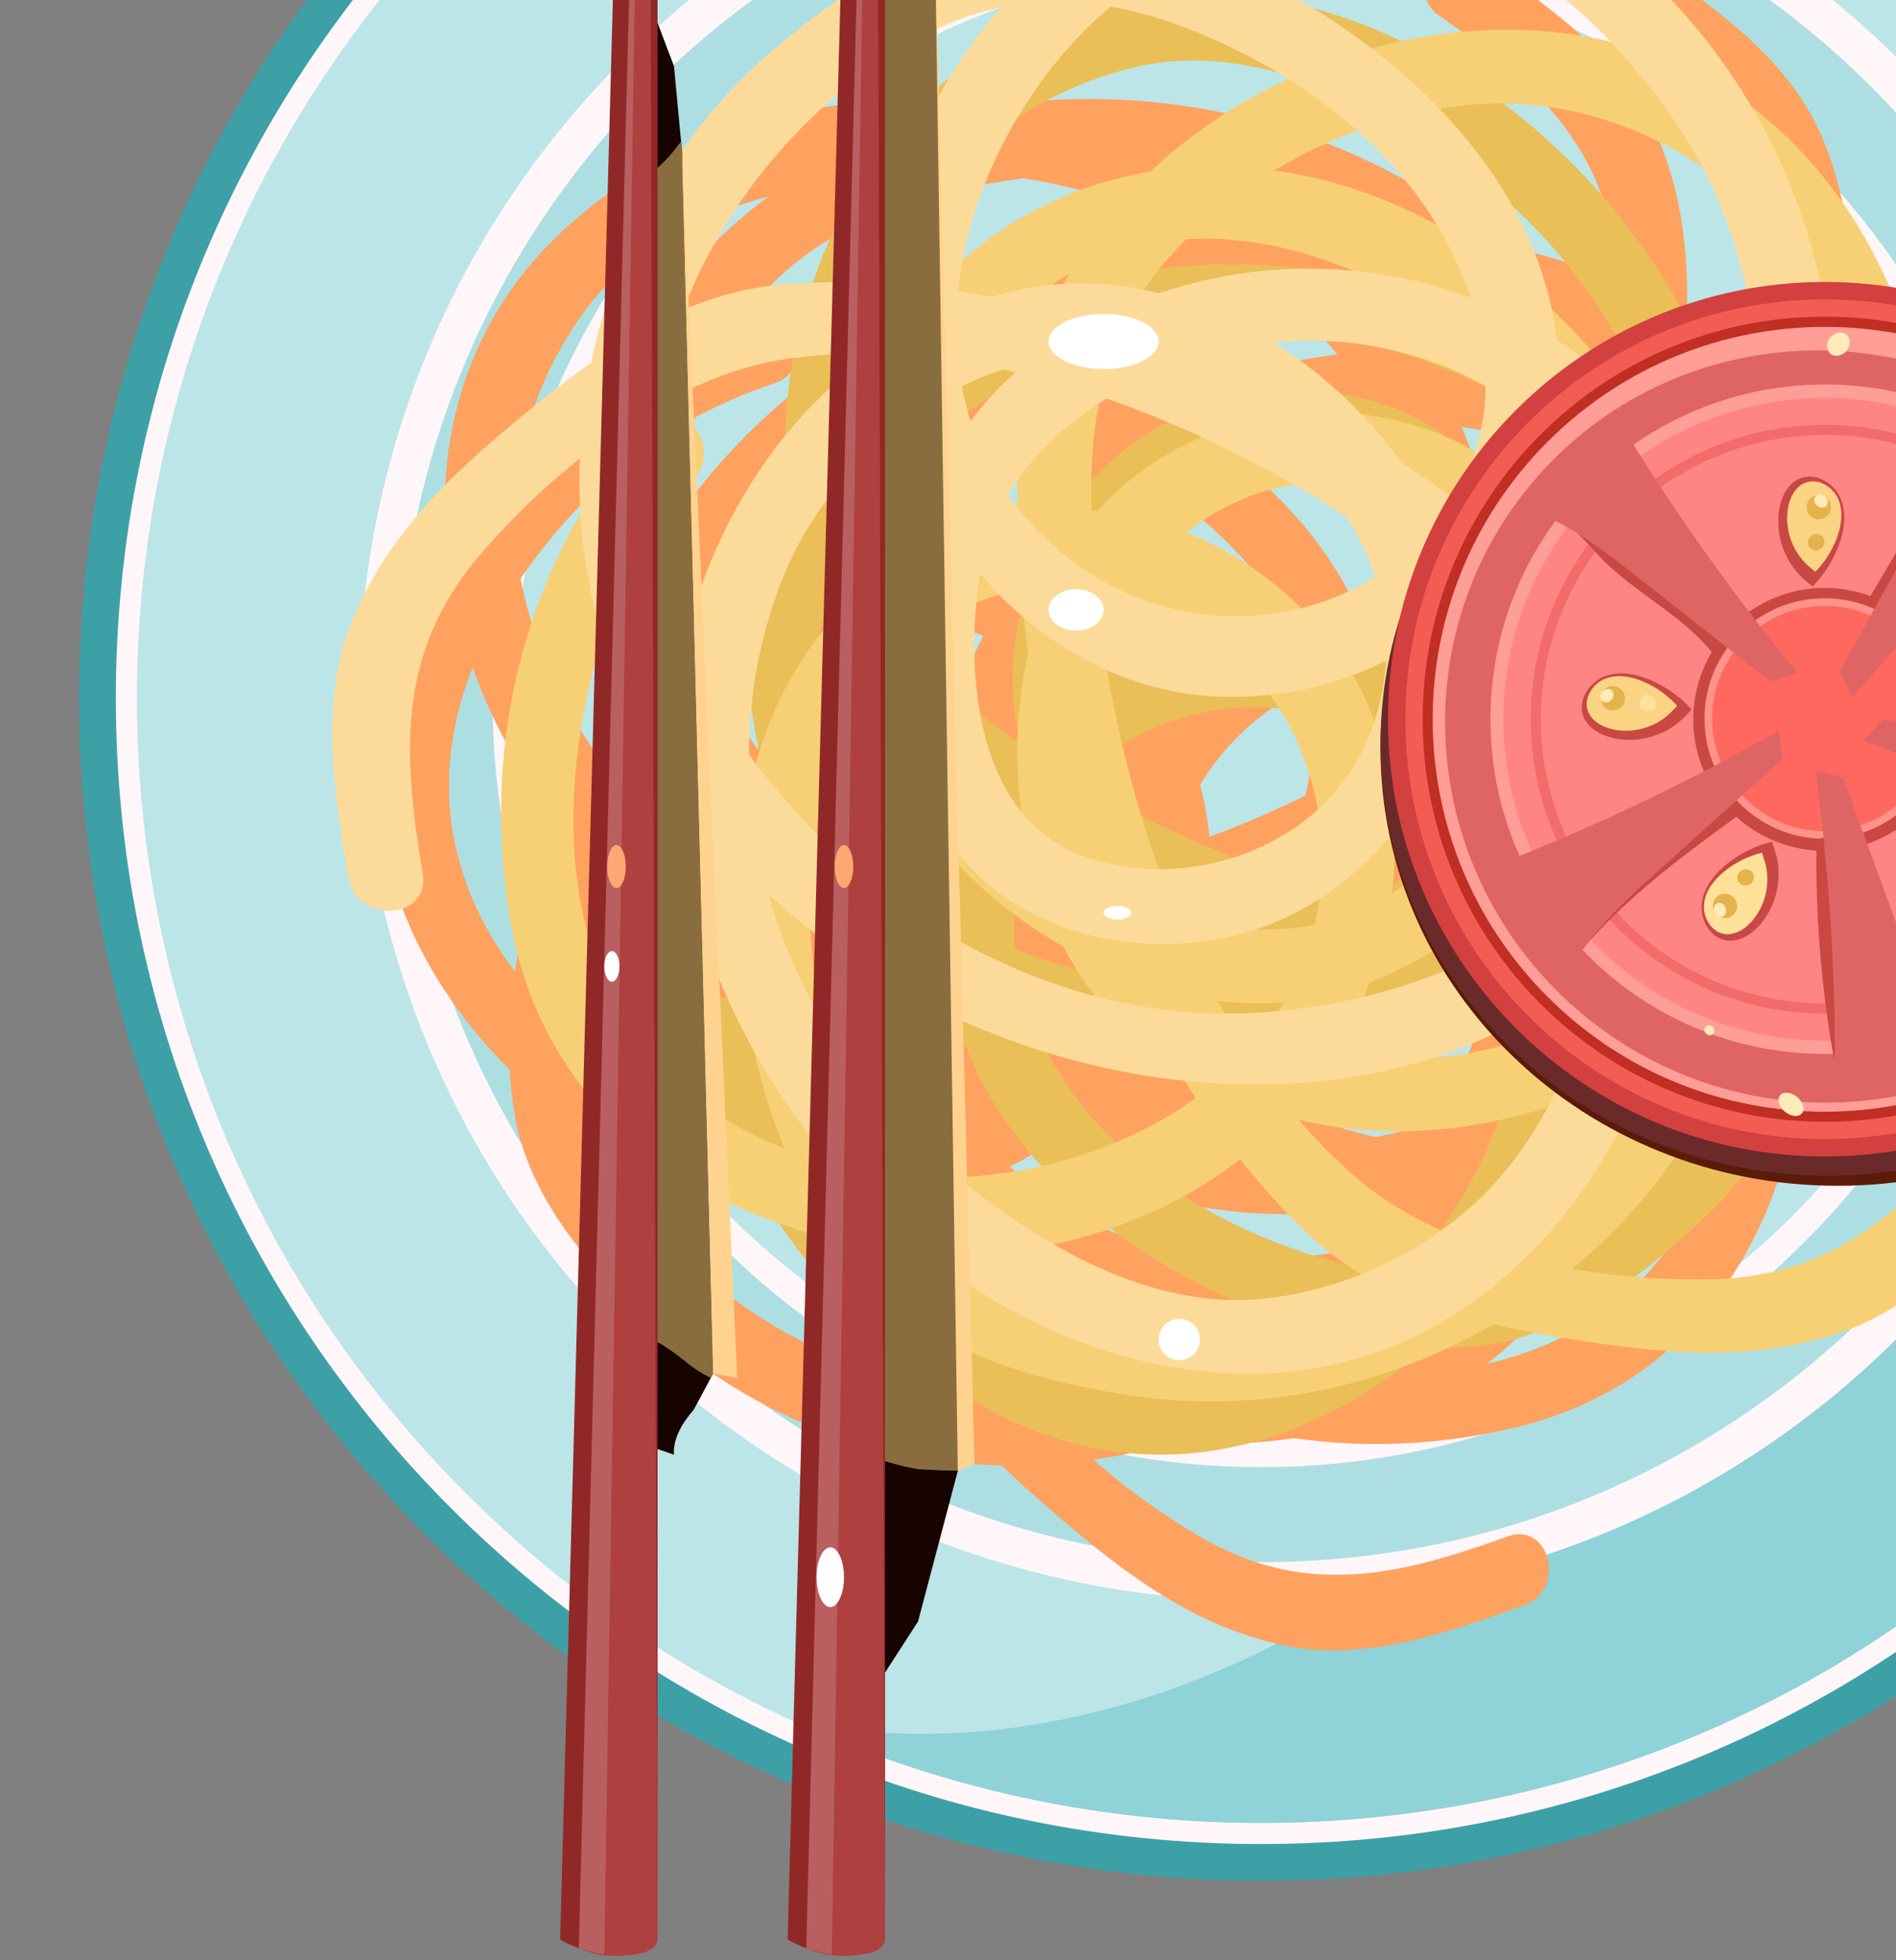 <svg width="120" height="124" viewBox="0 0 120 124" fill="none" xmlns="http://www.w3.org/2000/svg">
<rect x="0" y="0" width="120" height="124" fill="#808080" stroke="none"/>
<path d="M132.712 97.066C161.927 67.85 161.927 20.482 132.712 -8.734C103.496 -37.95 56.128 -37.95 26.912 -8.734C-2.304 20.482 -2.304 67.85 26.912 97.066C56.128 126.281 103.496 126.281 132.712 97.066Z" fill="#3DA0A7"/>
<path d="M79.815 116.649C119.846 116.649 152.298 84.197 152.298 44.166C152.298 4.135 119.846 -28.317 79.815 -28.317C39.784 -28.317 7.332 4.135 7.332 44.166C7.332 84.197 39.784 116.649 79.815 116.649Z" fill="#FFF6FA"/>
<path d="M130.121 94.475C157.905 66.69 157.905 21.642 130.121 -6.143C102.336 -33.928 57.288 -33.928 29.503 -6.143C1.718 21.642 1.718 66.69 29.503 94.475C57.288 122.259 102.336 122.259 130.121 94.475Z" fill="#BCE5E8"/>
<path d="M50.154 108.834C59.184 112.983 69.224 115.315 79.815 115.315C119.109 115.315 150.964 83.46 150.964 44.166C150.964 21.441 140.294 1.219 123.707 -11.807C125.338 -3.373 125.911 5.324 126.446 13.921C127.031 23.313 127.609 32.817 125.89 42.068C123.766 53.492 118.224 64.013 111.794 73.691C104.774 84.255 96.438 94.211 85.786 101.097C75.312 107.869 62.34 111.411 50.154 108.834Z" fill="#8FD2D7"/>
<path d="M120.189 84.543C142.488 62.243 142.488 26.088 120.189 3.789C97.889 -18.511 61.734 -18.511 39.434 3.789C17.135 26.088 17.135 62.243 39.434 84.543C61.734 106.843 97.889 106.843 120.189 84.543Z" fill="#FFF6FA"/>
<path d="M79.815 98.817C109.998 98.817 134.467 74.349 134.467 44.166C134.467 13.983 109.998 -10.485 79.815 -10.485C49.632 -10.485 25.164 13.983 25.164 44.166C25.164 74.349 49.632 98.817 79.815 98.817Z" fill="#ADDFE2"/>
<path d="M114.209 78.562C133.206 59.566 133.205 28.765 114.209 9.769C95.212 -9.228 64.412 -9.228 45.415 9.769C26.418 28.765 26.418 59.566 45.415 78.562C64.412 97.559 95.212 97.559 114.209 78.562Z" fill="#FFF6FA"/>
<path d="M79.816 90.771C105.922 90.771 127.086 69.905 127.086 44.166C127.086 18.427 105.922 -2.439 79.816 -2.439C53.709 -2.439 32.545 18.427 32.545 44.166C32.545 69.905 53.709 90.771 79.816 90.771Z" fill="#BCE5E8"/>
<path d="M47.977 19.898C37.742 23.374 30.014 30.733 25.861 40.691C21.37 51.463 25.457 61.619 33.754 69.093C41.175 75.775 52.392 78.513 61.829 74.762C70.944 71.137 78.211 61.355 76.3 51.17C74.452 41.321 66.2 34.248 56.052 35.011C44.719 35.862 37.403 45.728 34.028 55.66C32.393 60.469 31.724 65.621 32.596 70.636C33.581 76.294 38.215 81.253 42.397 84.81C50.854 92.002 62.291 94.33 72.94 91.594C95.13 85.893 105.039 57.797 96.713 38.005C92.706 28.482 84.083 21.259 73.555 21.164C64.094 21.078 54.88 27.426 51.559 36.25C47.899 45.976 49.785 56.601 56.432 64.543C63.635 73.15 74.603 73.124 84.139 68.895C93.313 64.827 93.999 52.32 88.349 45.076C82.516 37.597 71.386 35.34 63.501 41.183C55.575 47.057 50.534 58.964 54.634 68.429C58.564 77.497 67.016 82.675 76.574 83.959C98.062 86.847 120.215 63.982 116.07 42.568C111.925 21.145 79.69 15.033 67.226 32.005C60.161 41.626 56.404 53.513 55.426 65.315C54.962 70.904 55.284 76.739 56.725 82.166C58.262 87.96 62.502 92.095 66.904 95.869C71.228 99.576 75.7 102.96 81.39 104.106C86.476 105.131 91.746 103.24 96.455 101.542C99.139 100.575 98.121 96.216 95.408 97.194C88.585 99.654 82.652 101.11 75.991 97.226C69.996 93.73 63.303 87.824 61.071 81.118C56.982 68.837 60.836 53.235 66.371 42.053C69.435 35.864 73.147 30.042 80.033 27.91C86.517 25.903 93.798 26.386 99.952 29.203C105.438 31.716 109.544 36.682 111.394 42.359C113.651 49.282 110.725 56.86 107.335 62.872C100.839 74.4 87.834 81.568 74.612 79.158C69.204 78.172 64.645 75.151 61.192 70.956C56.622 65.404 56.935 58.503 60.029 52.367C63.331 45.816 69.086 41.349 76.671 42.575C83.885 43.742 88.46 51.355 87.314 58.282C86.155 65.279 77.201 67.434 71.213 67.432C63.775 67.43 57.897 60.771 55.482 54.338C50.914 42.176 57.599 28.799 70.299 25.97C84.128 22.89 93.216 36.872 95.183 48.662C97.426 62.121 89.922 77.168 78.563 84.356C66.727 91.846 51.536 88.098 42.203 78.524C36.97 73.155 35.862 67.128 37.451 60.019C39.115 52.581 43.003 45.497 49.714 41.576C63.654 33.43 76.727 49.066 69.876 62.3C63.061 75.464 45.42 73.603 35.919 65.049C31.04 60.656 27.924 54.798 28.478 48.175C29.044 41.408 33.349 35.078 38.141 30.564C41.221 27.664 45.032 25.597 49.017 24.244C51.732 23.326 50.709 18.968 47.977 19.898Z" fill="#FFA25F"/>
<path d="M55.342 84.346C64.088 90.697 74.558 92.758 85.087 90.401C96.476 87.852 102.412 78.651 103.722 67.562C104.894 57.644 100.656 46.904 92.145 41.365C83.924 36.015 71.742 35.728 64.528 43.167C57.552 50.361 56.54 61.185 63.02 69.029C70.257 77.79 82.536 78.071 92.596 75.093C97.468 73.651 102.059 71.224 105.651 67.616C109.702 63.546 111.078 56.899 111.568 51.431C112.559 40.374 107.857 29.692 99.477 22.574C82.013 7.746 53.35 15.873 41.995 34.097C36.533 42.866 35.61 54.077 41.611 62.728C47.002 70.503 57.506 74.363 66.628 71.981C76.684 69.355 84.269 61.683 86.918 51.669C89.787 40.819 83.434 31.88 74.476 26.533C65.859 21.389 55.251 28.05 52.597 36.844C49.858 45.924 54.438 56.315 63.762 59.381C73.132 62.462 85.766 59.707 91.127 50.894C96.266 42.45 95.611 32.56 91.144 24.013C81.099 4.799 49.641 -0.091 34.548 15.655C19.447 31.406 33.064 61.256 54.118 61.636C66.054 61.852 77.927 58.058 88.129 52.044C92.959 49.196 97.538 45.566 101.139 41.255C104.982 36.656 105.912 30.808 106.454 25.032C106.985 19.363 107.166 13.756 104.818 8.448C102.719 3.703 98.133 0.492 94.027 -2.374C91.686 -4.006 88.716 -0.659 91.081 0.99C97.028 5.14 101.642 9.147 102.315 16.827C102.92 23.739 101.961 32.614 97.775 38.307C90.106 48.736 75.143 54.595 62.815 56.53C55.992 57.601 49.095 57.929 43.38 53.539C37.997 49.403 34.19 43.179 32.938 36.527C31.821 30.597 33.508 24.378 37.073 19.591C41.423 13.752 49.3 11.767 56.166 11.063C69.329 9.714 82.691 16.195 88.354 28.381C90.671 33.367 90.835 38.833 89.404 44.073C87.508 51.01 81.692 54.737 74.895 55.752C67.64 56.837 60.67 54.716 57.293 47.815C54.082 41.25 57.657 33.121 63.974 30.059C70.357 26.965 77.286 33.033 80.742 37.925C85.031 43.999 82.989 52.642 79.129 58.33C71.835 69.081 57.053 71.344 47.412 62.607C36.916 53.093 43.085 37.601 51.578 29.19C61.272 19.589 77.892 17.03 90.319 22.157C103.267 27.498 108.975 42.066 106.543 55.212C105.181 62.585 100.898 66.97 94.174 69.774C87.141 72.708 79.111 73.623 72.037 70.408C57.338 63.727 62.558 44.025 77.32 41.98C92.003 39.945 100.667 55.426 99.165 68.121C98.394 74.642 95.412 80.567 89.683 83.938C83.831 87.382 76.176 87.522 69.724 86.213C65.577 85.373 61.69 83.454 58.285 80.98C55.972 79.301 53.005 82.65 55.342 84.346Z" fill="#FFA25F"/>
<path d="M65.745 84.346C74.491 90.697 84.961 92.758 95.49 90.401C106.879 87.852 112.814 78.651 114.124 67.562C115.297 57.644 111.059 46.904 102.548 41.365C94.327 36.015 82.145 35.728 74.93 43.167C67.955 50.361 66.943 61.185 73.423 69.029C80.659 77.79 92.939 78.071 102.999 75.093C107.87 73.651 112.462 71.224 116.053 67.616C120.105 63.546 121.48 56.899 121.97 51.431C122.962 40.374 118.26 29.692 109.879 22.574C92.415 7.746 63.752 15.873 52.397 34.097C46.935 42.866 46.013 54.077 52.014 62.728C57.405 70.503 67.908 74.363 77.031 71.981C87.087 69.355 94.672 61.683 97.32 51.669C100.19 40.819 93.837 31.88 84.879 26.533C76.261 21.389 65.653 28.05 63 36.844C60.26 45.924 64.841 56.315 74.165 59.381C83.535 62.462 96.168 59.707 101.53 50.894C106.668 42.45 106.014 32.56 101.547 24.013C91.502 4.799 60.044 -0.091 44.95 15.655C29.849 31.406 43.467 61.256 64.52 61.636C76.457 61.852 88.33 58.058 98.531 52.044C103.362 49.196 107.941 45.566 111.541 41.255C115.384 36.656 116.314 30.808 116.856 25.032C117.388 19.363 117.568 13.756 115.22 8.448C113.122 3.703 108.535 0.492 104.43 -2.374C102.089 -4.006 99.118 -0.659 101.483 0.99C107.43 5.14 112.045 9.147 112.717 16.827C113.323 23.739 112.363 32.614 108.178 38.307C100.509 48.736 85.546 54.595 73.218 56.53C66.395 57.601 59.498 57.929 53.782 53.539C48.4 49.403 44.593 43.179 43.34 36.527C42.224 30.597 43.91 24.378 47.476 19.591C51.825 13.752 59.703 11.767 66.568 11.063C79.731 9.714 93.093 16.195 98.757 28.381C101.073 33.367 101.237 38.833 99.806 44.073C97.911 51.01 92.094 54.737 85.298 55.752C78.043 56.837 71.073 54.716 67.696 47.815C64.485 41.25 68.059 33.121 74.377 30.059C80.762 26.965 87.689 33.033 91.144 37.925C95.434 43.999 93.392 52.642 89.532 58.33C82.238 69.081 67.456 71.344 57.815 62.607C47.317 53.093 53.488 37.601 61.98 29.19C71.675 19.589 88.295 17.03 100.721 22.157C113.67 27.498 119.378 42.066 116.946 55.212C115.584 62.585 111.301 66.97 104.577 69.774C97.544 72.708 89.513 73.623 82.439 70.408C67.741 63.727 72.961 44.025 87.722 41.98C102.406 39.945 111.07 55.426 109.568 68.121C108.796 74.642 105.815 80.567 100.086 83.938C94.234 87.382 86.578 87.522 80.126 86.213C75.98 85.373 72.092 83.454 68.687 80.98C66.376 79.301 63.41 82.65 65.745 84.346Z" fill="#FFA25F"/>
<path d="M44.056 65.523C46.646 76.017 53.318 84.346 62.886 89.333C73.235 94.728 83.703 91.523 91.856 83.893C99.148 77.069 102.833 66.127 99.899 56.405C97.067 47.014 87.941 38.939 77.629 39.973C67.659 40.974 59.906 48.592 59.8 58.768C59.681 70.13 68.887 78.265 78.494 82.475C83.147 84.514 88.222 85.621 93.293 85.179C99.014 84.681 104.352 80.486 108.252 76.623C116.139 68.811 119.436 57.614 117.619 46.77C113.832 24.175 86.684 11.903 66.255 18.51C56.425 21.689 48.493 29.663 47.5 40.145C46.607 49.565 52.146 59.286 60.653 63.349C70.033 67.825 80.779 66.852 89.258 60.907C98.448 54.465 99.357 43.536 95.958 33.672C92.687 24.184 80.285 22.434 72.586 27.446C64.638 32.619 61.438 43.516 66.587 51.87C71.762 60.268 83.196 66.308 92.976 63.03C102.348 59.888 108.226 51.908 110.323 42.495C115.036 21.331 94.145 -2.691 72.454 -0.391C50.756 1.91 41.915 33.504 57.761 47.372C66.746 55.232 78.266 59.99 89.942 61.973C95.47 62.912 101.312 63.09 106.843 62.117C112.747 61.079 117.229 57.21 121.367 53.145C125.429 49.155 129.183 44.986 130.81 39.416C132.265 34.436 130.83 29.024 129.54 24.186C128.804 21.43 124.376 22.071 125.12 24.857C126.989 31.864 127.932 37.903 123.495 44.205C119.501 49.88 113.044 56.043 106.172 57.696C93.585 60.723 78.371 55.551 67.702 49.081C61.796 45.499 56.313 41.304 54.776 34.261C53.328 27.628 54.431 20.418 57.765 14.525C60.735 9.274 66.034 5.606 71.848 4.247C78.937 2.589 86.239 6.152 91.94 10.041C102.87 17.498 108.904 31.067 105.375 44.036C103.93 49.34 100.531 53.624 96.057 56.706C90.134 60.786 83.287 59.884 77.435 56.278C71.19 52.428 67.23 46.313 69.101 38.861C70.879 31.771 78.855 27.863 85.659 29.596C92.534 31.348 93.915 40.454 93.403 46.421C92.766 53.831 85.632 59.12 79.014 60.978C66.505 64.491 53.749 56.69 52.016 43.794C50.128 29.753 64.834 21.89 76.748 20.938C90.35 19.852 104.7 28.612 110.893 40.545C117.345 52.977 112.313 67.793 101.979 76.273C96.183 81.029 90.084 81.62 83.136 79.428C75.868 77.136 69.14 72.657 65.806 65.635C58.879 51.05 75.575 39.36 88.175 47.314C100.71 55.229 97.35 72.646 88.015 81.381C83.222 85.867 77.12 88.472 70.568 87.354C63.874 86.213 57.932 81.383 53.846 76.222C51.218 72.905 49.485 68.932 48.478 64.847C47.792 62.074 43.364 62.722 44.056 65.523Z" fill="#EABF58"/>
<path d="M40.64 26.89C33.361 35.635 30.466 46.486 32.209 57.709C34.095 69.849 43.344 76.722 54.9 78.871C65.234 80.792 76.811 77.087 83.22 68.535C89.411 60.272 90.561 47.498 83.25 39.405C76.179 31.577 64.884 29.762 56.192 36.022C46.486 43.013 45.336 55.89 47.764 66.662C48.941 71.878 51.169 76.871 54.708 80.894C58.7 85.432 65.586 87.339 71.296 88.235C82.84 90.045 94.387 85.852 102.445 77.544C119.235 60.232 112.693 29.565 94.344 16.37C85.516 10.023 73.805 8.275 64.3 13.974C55.758 19.095 50.974 29.857 52.841 39.604C54.898 50.348 62.429 58.85 72.763 62.327C83.958 66.095 93.79 60.048 100.03 51.009C106.031 42.317 99.775 30.711 90.723 27.313C81.377 23.804 70.143 27.893 66.276 37.47C62.388 47.098 64.403 60.559 73.285 66.804C81.796 72.788 92.229 72.79 101.517 68.691C122.397 59.478 129.721 26.78 114.234 9.831C98.742 -7.125 66.444 5.097 64.58 27.185C63.523 39.706 66.68 52.441 72.286 63.574C74.94 68.846 78.436 73.908 82.711 77.989C87.275 82.346 93.353 83.729 99.379 84.7C105.297 85.652 111.173 86.232 116.911 84.135C122.041 82.26 125.733 77.667 129.028 73.555C130.906 71.211 127.598 67.858 125.699 70.227C120.925 76.185 116.398 80.751 108.284 80.924C100.982 81.079 91.727 79.454 86.04 74.661C75.62 65.881 70.508 49.757 69.334 36.674C68.684 29.434 68.82 22.168 73.829 16.471C78.548 11.105 85.348 7.54 92.423 6.689C98.729 5.928 105.144 8.133 109.924 12.212C115.755 17.186 117.289 25.599 117.552 32.858C118.053 46.777 110.315 60.359 97.123 65.46C91.726 67.547 85.973 67.338 80.568 65.469C73.414 62.996 69.904 56.628 69.312 49.418C68.678 41.721 71.39 34.55 78.872 31.484C85.991 28.568 94.281 32.888 97.057 39.738C99.862 46.658 93.006 53.512 87.629 56.801C80.95 60.885 72.016 58.138 66.311 53.689C55.528 45.279 54.179 29.598 64.028 20.081C74.752 9.719 90.593 17.276 98.835 26.78C108.245 37.63 109.775 55.264 103.526 67.959C97.015 81.185 81.317 86.167 67.679 82.7C60.031 80.755 55.724 75.954 53.245 68.697C50.653 61.106 50.251 52.608 54.121 45.402C62.161 30.429 82.49 37.284 83.609 52.929C84.724 68.494 67.864 76.515 54.634 74.055C47.839 72.791 41.825 69.247 38.683 62.994C35.474 56.608 35.86 48.559 37.682 41.874C38.855 37.578 41.141 33.627 43.974 30.224C45.895 27.904 42.584 24.555 40.64 26.89Z" fill="#F7D075"/>
<path d="M115.714 20.616C114.035 9.363 107.863 -0.022 98.329 -6.191C88.015 -12.864 76.729 -10.537 67.431 -3.345C59.118 3.088 54.177 14.192 56.293 24.669C58.337 34.79 67.103 44.151 78.011 44.083C88.559 44.017 97.434 36.796 98.546 26.143C99.791 14.246 90.947 4.816 81.291 -0.542C76.615 -3.138 71.407 -4.797 66.049 -4.834C60.005 -4.877 53.998 -1.006 49.529 2.658C40.495 10.068 35.936 21.477 36.773 33.018C38.514 57.07 65.754 72.605 87.816 67.695C98.431 65.332 107.529 57.756 109.603 46.87C111.467 37.086 106.622 26.352 98.105 21.257C88.718 15.64 77.361 15.601 67.886 20.996C57.621 26.842 55.59 38.205 58.18 48.876C60.672 59.141 73.498 62.197 82.059 57.704C90.898 53.065 95.326 41.962 90.753 32.7C86.157 23.389 74.77 15.932 64.198 18.404C54.067 20.772 47.12 28.555 43.996 38.214C36.972 59.927 56.498 87.16 79.454 86.888C102.419 86.614 114.799 54.375 99.558 38.281C90.919 29.157 79.314 23.037 67.273 19.809C61.572 18.281 55.469 17.518 49.576 17.994C43.286 18.499 38.208 22.114 33.472 25.964C28.823 29.746 24.479 33.745 22.224 39.422C20.207 44.498 21.178 50.311 22.052 55.507C22.552 58.468 27.255 58.231 26.752 55.238C25.485 47.709 25.092 41.291 30.362 35.122C35.107 29.57 42.481 23.747 49.844 22.692C63.333 20.761 78.768 27.681 89.31 35.512C95.145 39.846 100.479 44.785 101.396 52.316C102.259 59.409 100.392 66.858 96.32 72.704C92.689 77.915 86.774 81.236 80.548 82.087C72.953 83.127 65.655 78.673 60.065 74.035C49.345 65.143 44.36 50.328 49.336 37.086C51.371 31.669 55.357 27.515 60.348 24.727C66.956 21.035 74.044 22.654 79.819 27.012C85.984 31.661 89.53 38.46 86.837 46.086C84.275 53.339 75.533 56.649 68.572 54.163C61.541 51.649 60.989 41.971 62.116 35.769C63.514 28.067 71.513 23.229 78.63 21.933C92.084 19.485 104.683 28.918 105.231 42.603C105.826 57.502 89.64 64.293 77.061 64.116C62.7 63.915 48.523 53.319 43.21 40.204C37.673 26.54 44.406 11.51 56.073 3.642C62.616 -0.771 69.066 -0.79 76.131 2.194C83.522 5.314 90.13 10.67 92.931 18.355C98.753 34.323 80.104 44.929 67.685 35.349C55.329 25.821 60.566 7.898 71.209 -0.337C76.675 -4.566 83.325 -6.694 90.082 -4.879C96.985 -3.023 102.734 2.624 106.508 8.435C108.934 12.17 110.358 16.505 111.012 20.884C111.46 23.862 116.163 23.622 115.714 20.616Z" fill="#FCDB9A"/>
<path d="M55.53 -13.524L56.462 -9.169L59.183 -3.382L60.756 92.537L58.104 102.571L56.017 105.8L55.53 -13.524Z" fill="url(#paint0_radial_2706_13)"/>
<path d="M57.724 92.863C57.888 92.893 58.007 92.915 58.11 92.938C58.223 92.941 58.376 92.947 58.602 92.962C59.243 93.001 59.878 93.025 60.519 93.032C60.555 93.032 60.588 93.038 60.624 93.04L60.756 92.539L59.185 -3.38L59.028 -3.714C58.987 -3.69 58.946 -3.669 58.905 -3.645C58.551 -3.436 58.199 -3.222 57.851 -3.002C57.7 -2.86 56.978 -2.292 56.788 -2.111C56.417 -1.755 56.011 -1.457 55.584 -1.204L55.965 92.416C56.542 92.587 57.126 92.755 57.724 92.863Z" fill="#8A6D3F"/>
<path d="M54.103 -33.582L49.85 122.688C49.85 122.688 53.678 125.027 56.015 122.688V-33.582C56.017 -33.582 55.592 -36.773 54.103 -33.582Z" fill="#912828"/>
<path d="M55.113 -34.965L51.03 123.246C51.03 123.246 52.824 123.887 54.028 123.68L53.935 116.924L55.113 -34.965Z" fill="#B95F5F"/>
<path d="M55.113 -34.965L52.645 123.648C52.645 123.648 55.87 124.03 56.017 122.686L55.456 -34.935C55.456 -34.935 55.256 -35.041 55.113 -34.965C55.113 -34.965 54.969 -34.887 55.113 -34.965Z" fill="#AF4040"/>
<path d="M54.004 54.816C54.004 55.565 53.741 56.174 53.417 56.174C53.093 56.174 52.83 55.567 52.83 54.816C52.83 54.066 53.093 53.457 53.417 53.457C53.741 53.457 54.004 54.065 54.004 54.816Z" fill="#FFA773"/>
<path d="M42.658 4.186L43.161 9.533L45.131 86.894L43.896 89.199C43.896 89.199 42.524 90.619 42.66 92.021L40.715 91.35L41.182 0.302L42.658 4.186Z" fill="url(#paint1_radial_2706_13)"/>
<path d="M43.107 8.97C43.055 9.026 43.003 9.08 42.949 9.136C42.433 9.87 41.814 10.5 41.126 11.009L40.748 84.559C41.218 84.713 41.676 84.904 42.097 85.181C42.643 85.541 43.158 85.942 43.666 86.352C44.06 86.644 44.462 86.916 44.915 87.12C44.939 87.131 44.962 87.147 44.986 87.159L45.129 86.892L43.16 9.531L43.107 8.97Z" fill="#8A6D3F"/>
<path d="M39.704 -33.582L35.452 122.688C35.452 122.688 39.279 125.027 41.617 122.688V-33.582C41.618 -33.582 41.194 -36.773 39.704 -33.582Z" fill="#912828"/>
<path d="M40.715 -34.965L36.631 123.246C36.631 123.246 38.426 123.887 39.63 123.68L39.537 116.924L40.715 -34.965Z" fill="#B95F5F"/>
<path d="M40.715 -34.965L38.247 123.648C38.247 123.648 41.471 124.03 41.619 122.686L41.058 -34.935C41.056 -34.935 40.856 -35.041 40.715 -34.965C40.715 -34.965 40.571 -34.887 40.715 -34.965Z" fill="#AF4040"/>
<path d="M39.606 54.816C39.606 55.565 39.343 56.174 39.019 56.174C38.694 56.174 38.432 55.567 38.432 54.816C38.432 54.066 38.694 53.457 39.019 53.457C39.343 53.457 39.606 54.065 39.606 54.816Z" fill="#FFA773"/>
<path d="M43.161 9.533L46.657 87.158L45.131 86.892L43.161 9.533Z" fill="#FFD38F"/>
<path d="M59.183 -3.382L61.678 92.613L60.622 93.038L59.183 -3.382Z" fill="#FFD38F"/>
<path d="M53.417 99.77C53.417 100.811 53.029 101.658 52.55 101.658C52.071 101.658 51.684 100.811 51.684 99.77C51.684 98.728 52.071 97.882 52.55 97.882C53.029 97.882 53.417 98.726 53.417 99.77Z" fill="white"/>
<path d="M38.726 62.099C38.99 62.099 39.205 61.666 39.205 61.131C39.205 60.597 38.99 60.164 38.726 60.164C38.462 60.164 38.247 60.597 38.247 61.131C38.247 61.666 38.462 62.099 38.726 62.099Z" fill="white"/>
<path d="M116.303 75.01C132.28 75.01 145.232 62.633 145.232 47.366C145.232 32.099 132.28 19.723 116.303 19.723C100.326 19.723 87.374 32.099 87.374 47.366C87.374 62.633 100.326 75.01 116.303 75.01Z" fill="#5C1A09"/>
<path d="M115.697 74.372C131.34 74.372 144.021 62.139 144.021 47.048C144.021 31.957 131.34 19.723 115.697 19.723C100.055 19.723 87.374 31.957 87.374 47.048C87.374 62.139 100.055 74.372 115.697 74.372Z" fill="#6A2A2A"/>
<path d="M115.507 73.155C130.783 73.155 143.166 60.772 143.166 45.496C143.166 30.22 130.783 17.836 115.507 17.836C100.231 17.836 87.847 30.22 87.847 45.496C87.847 60.772 100.231 73.155 115.507 73.155Z" fill="#D34040"/>
<path d="M115.507 72.054C130.174 72.054 142.065 60.163 142.065 45.496C142.065 30.829 130.174 18.939 115.507 18.939C100.84 18.939 88.95 30.829 88.95 45.496C88.95 60.163 100.84 72.054 115.507 72.054Z" fill="#F35C53"/>
<path d="M133.75 63.75C143.829 53.671 143.829 37.329 133.75 27.25C123.671 17.171 107.329 17.171 97.25 27.25C87.171 37.329 87.171 53.671 97.25 63.75C107.329 73.829 123.671 73.829 133.75 63.75Z" fill="#F35C53"/>
<path d="M115.507 70.96C129.571 70.96 140.971 59.56 140.971 45.496C140.971 31.432 129.571 20.031 115.507 20.031C101.443 20.031 90.042 31.432 90.042 45.496C90.042 59.56 101.443 70.96 115.507 70.96Z" fill="#C02E24"/>
<path d="M133.052 63.053C142.747 53.359 142.747 37.641 133.053 27.947C123.358 18.253 107.641 18.253 97.947 27.947C88.253 37.641 88.253 53.359 97.947 63.053C107.641 72.747 123.358 72.747 133.052 63.053Z" fill="#FF9D97"/>
<path d="M133.736 61.265C142.089 51.206 140.607 36.2 130.428 27.747C120.248 19.293 105.224 20.595 96.872 30.654C88.519 40.713 90.001 55.72 100.18 64.173C110.36 72.626 125.384 71.324 133.736 61.265Z" fill="#DF6565"/>
<path d="M115.507 66.669C127.2 66.669 136.68 57.189 136.68 45.496C136.68 33.802 127.2 24.323 115.507 24.323C103.813 24.323 94.334 33.802 94.334 45.496C94.334 57.189 103.813 66.669 115.507 66.669Z" fill="#FF9D97"/>
<path d="M122.298 64.648C132.873 60.882 138.393 49.255 134.626 38.68C130.86 28.105 119.233 22.585 108.658 26.352C98.083 30.118 92.563 41.744 96.33 52.32C100.096 62.895 111.722 68.415 122.298 64.648Z" fill="#FF8585"/>
<path d="M115.507 64.12C125.793 64.12 134.131 55.782 134.131 45.496C134.131 35.21 125.793 26.872 115.507 26.872C105.221 26.872 96.882 35.21 96.882 45.496C96.882 55.782 105.221 64.12 115.507 64.12Z" fill="#F26C6C"/>
<path d="M115.507 63.475C125.436 63.475 133.485 55.425 133.485 45.496C133.485 35.566 125.436 27.517 115.507 27.517C105.577 27.517 97.528 35.566 97.528 45.496C97.528 55.425 105.577 63.475 115.507 63.475Z" fill="#FF8585"/>
<path d="M123.572 47.469C124.655 43.003 121.913 38.505 117.447 37.422C112.981 36.339 108.483 39.081 107.4 43.547C106.317 48.012 109.059 52.51 113.525 53.593C117.99 54.677 122.489 51.934 123.572 47.469Z" fill="#CA4844"/>
<path d="M116.19 53.028C120.374 52.641 123.452 48.934 123.064 44.751C122.676 40.567 118.97 37.489 114.786 37.877C110.602 38.265 107.525 41.971 107.913 46.155C108.301 50.339 112.007 53.416 116.19 53.028Z" fill="#FF928A"/>
<path d="M116.146 52.551C120.065 52.188 122.948 48.716 122.585 44.796C122.221 40.877 118.749 37.994 114.83 38.357C110.91 38.721 108.028 42.193 108.391 46.112C108.754 50.031 112.226 52.914 116.146 52.551Z" fill="#FF685F"/>
<path d="M124.619 27.13C122.471 30.774 120.321 34.42 118.173 38.064C118.26 38.386 118.696 38.5 119.003 38.366C119.311 38.233 119.511 37.939 119.696 37.658C120.953 35.758 122.211 33.857 123.36 31.889C124.096 30.627 124.806 29.287 124.902 27.829C124.918 27.579 124.866 27.261 124.624 27.201L124.619 27.13Z" fill="#CA4844"/>
<path d="M116.426 42.484C118.189 39.314 119.952 36.142 121.713 32.973C123.004 30.649 124.31 28.292 124.994 25.741C127.614 26.239 130.058 27.486 131.974 29.3C126.721 33.877 121.786 38.834 117.23 44.116L116.426 42.484Z" fill="#DF6565"/>
<path d="M119.168 45.52C122.596 46.05 126.024 46.58 129.452 47.11C131.965 47.499 134.512 47.889 137.04 47.631C137.403 50.244 137.031 52.955 135.981 55.377C130.189 52.089 124.154 49.231 117.94 46.838L119.168 45.52Z" fill="#DF6565"/>
<path d="M100.048 60.165C102.922 56.757 106.561 54.097 110.165 51.471C109.942 51.096 109.646 50.765 109.299 50.5C107.405 51.965 105.604 53.547 103.908 55.237C102.405 56.733 100.967 58.344 100.052 60.256L100.048 60.165Z" fill="#CA4844"/>
<path d="M112.829 48.002C110.249 50.322 107.669 52.639 105.092 54.958C103.2 56.659 101.288 58.382 99.885 60.503C97.633 59.13 95.767 57.126 94.559 54.78C100.769 52.376 106.801 49.511 112.586 46.212L112.829 48.002Z" fill="#DF6565"/>
<path d="M116.057 66.892C115.251 62.346 114.886 57.721 114.968 53.104C115.371 52.982 115.792 52.926 116.212 52.939C117.096 57.496 117.141 62.215 116.344 66.789L116.057 66.892Z" fill="#CA4844"/>
<path d="M116.651 49.189C117.839 52.447 119.026 55.706 120.214 58.965C121.085 61.353 121.971 63.773 123.415 65.865C121.301 67.444 118.745 68.425 116.119 68.67C116.208 62.012 115.8 55.346 114.901 48.748L116.651 49.189Z" fill="#DF6565"/>
<path d="M98.238 32.846C99.509 33.113 100.351 34.273 101.245 35.214C103.465 37.556 106.614 38.936 108.546 41.52C108.74 41.284 108.934 41.048 109.127 40.812C109.187 40.739 109.25 40.661 109.256 40.568C109.265 40.45 109.185 40.345 109.109 40.254C106.55 37.191 103.767 34.126 100.112 32.521C99.442 32.227 98.605 32.005 98.024 32.447C98.02 32.536 98.013 32.628 98.007 32.717L98.238 32.846Z" fill="#CA4844"/>
<path d="M112.057 43.117C109.33 40.973 106.605 38.827 103.878 36.684C101.88 35.112 99.854 33.523 97.523 32.505C98.492 30.05 100.146 27.871 102.249 26.277C105.682 31.985 109.537 37.436 113.777 42.571L112.057 43.117Z" fill="#DF6565"/>
<path d="M114.327 36.774C113 35.699 112.319 33.883 112.613 32.2C112.751 31.408 113.152 30.589 113.893 30.27C114.848 29.861 116.014 30.5 116.455 31.441C116.893 32.383 116.749 33.502 116.386 34.475C116.023 35.452 115.453 36.352 114.723 37.097C114.63 37.048 114.407 36.839 114.327 36.774Z" fill="#CA4844"/>
<path d="M114.572 35.9C113.481 35.016 112.922 33.523 113.163 32.14C113.276 31.488 113.606 30.814 114.214 30.553C114.997 30.215 115.959 30.742 116.319 31.517C116.68 32.291 116.56 33.211 116.264 34.012C115.965 34.816 115.496 35.555 114.897 36.169C114.821 36.125 114.639 35.953 114.572 35.9Z" fill="#FAD383"/>
<path d="M115.709 32.575C115.438 32.902 114.952 32.946 114.623 32.675C114.293 32.403 114.251 31.918 114.523 31.588C114.794 31.261 115.279 31.217 115.609 31.488C115.936 31.76 115.981 32.247 115.709 32.575Z" fill="#E4B34C"/>
<path d="M115.342 34.624C115.155 34.849 114.825 34.887 114.607 34.704C114.389 34.524 114.365 34.192 114.552 33.968C114.739 33.743 115.068 33.705 115.286 33.887C115.504 34.068 115.529 34.399 115.342 34.624Z" fill="#E4B34C"/>
<path d="M115.607 31.987C115.471 32.152 115.204 32.152 115.008 31.991C114.814 31.829 114.765 31.566 114.901 31.401C115.037 31.237 115.306 31.237 115.5 31.397C115.696 31.559 115.743 31.824 115.607 31.987Z" fill="#FFEAB8"/>
<path d="M106.717 45.251C105.561 46.509 103.705 47.074 102.044 46.675C101.261 46.489 100.469 46.037 100.197 45.278C99.847 44.3 100.56 43.174 101.526 42.794C102.492 42.413 103.6 42.629 104.549 43.052C105.501 43.475 106.365 44.1 107.062 44.875C107.008 44.964 106.786 45.173 106.717 45.251Z" fill="#CA4844"/>
<path d="M105.86 44.951C104.91 45.984 103.385 46.449 102.018 46.124C101.375 45.97 100.723 45.599 100.5 44.975C100.213 44.172 100.798 43.246 101.593 42.934C102.387 42.623 103.298 42.798 104.079 43.146C104.863 43.493 105.571 44.007 106.145 44.644C106.1 44.715 105.918 44.889 105.86 44.951Z" fill="#FAD383"/>
<path d="M102.61 43.607C102.919 43.899 102.935 44.386 102.643 44.696C102.352 45.005 101.864 45.02 101.555 44.729C101.246 44.437 101.23 43.95 101.522 43.64C101.813 43.331 102.301 43.315 102.61 43.607Z" fill="#E4B34C"/>
<path d="M104.636 44.103C104.849 44.303 104.865 44.635 104.671 44.842C104.478 45.049 104.146 45.053 103.932 44.851C103.718 44.65 103.703 44.319 103.897 44.112C104.09 43.905 104.422 43.9 104.636 44.103Z" fill="#FFE199"/>
<path d="M102.02 43.673C102.176 43.82 102.16 44.087 101.987 44.272C101.813 44.457 101.546 44.488 101.392 44.341C101.236 44.194 101.252 43.927 101.426 43.742C101.597 43.557 101.864 43.526 102.02 43.673Z" fill="#FFEAB8"/>
<path d="M112.31 53.725C112.876 55.337 112.502 57.24 111.371 58.52C110.837 59.123 110.067 59.61 109.27 59.492C108.241 59.341 107.585 58.184 107.703 57.151C107.823 56.118 108.533 55.243 109.352 54.604C110.173 53.963 111.131 53.496 112.143 53.244C112.195 53.333 112.277 53.627 112.31 53.725Z" fill="#CA4844"/>
<path d="M111.642 54.339C112.108 55.664 111.8 57.229 110.87 58.282C110.432 58.778 109.797 59.178 109.143 59.081C108.297 58.956 107.756 58.005 107.856 57.155C107.956 56.305 108.539 55.586 109.212 55.061C109.886 54.533 110.674 54.15 111.507 53.941C111.549 54.017 111.614 54.259 111.642 54.339Z" fill="#FFE199"/>
<path d="M108.929 56.574C109.332 56.438 109.77 56.654 109.906 57.057C110.042 57.46 109.826 57.899 109.423 58.035C109.02 58.17 108.582 57.954 108.446 57.551C108.308 57.149 108.526 56.71 108.929 56.574Z" fill="#E4B34C"/>
<path d="M110.318 55.02C110.596 54.927 110.894 55.069 110.986 55.337C111.077 55.606 110.925 55.9 110.647 55.993C110.369 56.087 110.071 55.944 109.979 55.677C109.888 55.408 110.04 55.114 110.318 55.02Z" fill="#E4B34C"/>
<path d="M108.709 57.127C108.911 57.057 109.14 57.198 109.22 57.438C109.301 57.678 109.203 57.928 109.002 57.995C108.8 58.064 108.571 57.923 108.49 57.683C108.41 57.445 108.508 57.196 108.709 57.127Z" fill="#FFEAB8"/>
<path d="M122.48 23.26C122.878 22.782 122.735 22.007 122.161 21.531C121.586 21.054 120.799 21.055 120.401 21.534C120.004 22.012 120.147 22.787 120.721 23.264C121.295 23.74 122.083 23.739 122.48 23.26Z" fill="#FFEAB8"/>
<path d="M116.869 22.192C116.589 22.528 116.135 22.611 115.852 22.377C115.569 22.143 115.567 21.68 115.847 21.344C116.128 21.008 116.582 20.926 116.865 21.159C117.147 21.393 117.15 21.856 116.869 22.192Z" fill="#FFEAB8"/>
<path d="M114.042 70.429C113.828 70.685 113.348 70.638 112.967 70.324C112.586 70.008 112.453 69.545 112.666 69.287C112.88 69.031 113.361 69.078 113.742 69.391C114.122 69.707 114.256 70.17 114.042 70.429Z" fill="#FFEAB8"/>
<path d="M108.444 65.384C108.337 65.513 108.137 65.522 107.996 65.407C107.856 65.291 107.829 65.093 107.936 64.964C108.043 64.835 108.243 64.826 108.384 64.941C108.524 65.057 108.551 65.257 108.444 65.384Z" fill="#FFEAB8"/>
<path d="M69.846 23.343C71.77 23.343 73.329 22.563 73.329 21.601C73.329 20.639 71.77 19.859 69.846 19.859C67.923 19.859 66.363 20.639 66.363 21.601C66.363 22.563 67.923 23.343 69.846 23.343Z" fill="white"/>
<path d="M68.105 39.888C69.067 39.888 69.846 39.303 69.846 38.581C69.846 37.86 69.067 37.275 68.105 37.275C67.143 37.275 66.363 37.86 66.363 38.581C66.363 39.303 67.143 39.888 68.105 39.888Z" fill="white"/>
<path d="M71.588 57.738C71.588 57.978 71.199 58.173 70.717 58.173C70.236 58.173 69.846 57.979 69.846 57.738C69.846 57.497 70.236 57.303 70.717 57.303C71.199 57.303 71.588 57.499 71.588 57.738Z" fill="white"/>
<path d="M75.942 84.732C75.942 85.453 75.357 86.039 74.636 86.039C73.914 86.039 73.33 85.453 73.33 84.732C73.33 84.012 73.914 83.426 74.636 83.426C75.359 83.426 75.942 84.012 75.942 84.732Z" fill="white"/>
<defs>
<radialGradient id="paint0_radial_2706_13" cx="0" cy="0" r="1" gradientUnits="userSpaceOnUse" gradientTransform="translate(58.143 46.138) scale(42.228 42.228)">
<stop stop-color="#330902"/>
<stop offset="1" stop-color="#170300"/>
</radialGradient>
<radialGradient id="paint1_radial_2706_13" cx="0" cy="0" r="1" gradientUnits="userSpaceOnUse" gradientTransform="translate(42.923 46.16) scale(32.464 32.465)">
<stop stop-color="#330902"/>
<stop offset="1" stop-color="#170300"/>
</radialGradient>
</defs>
</svg>
